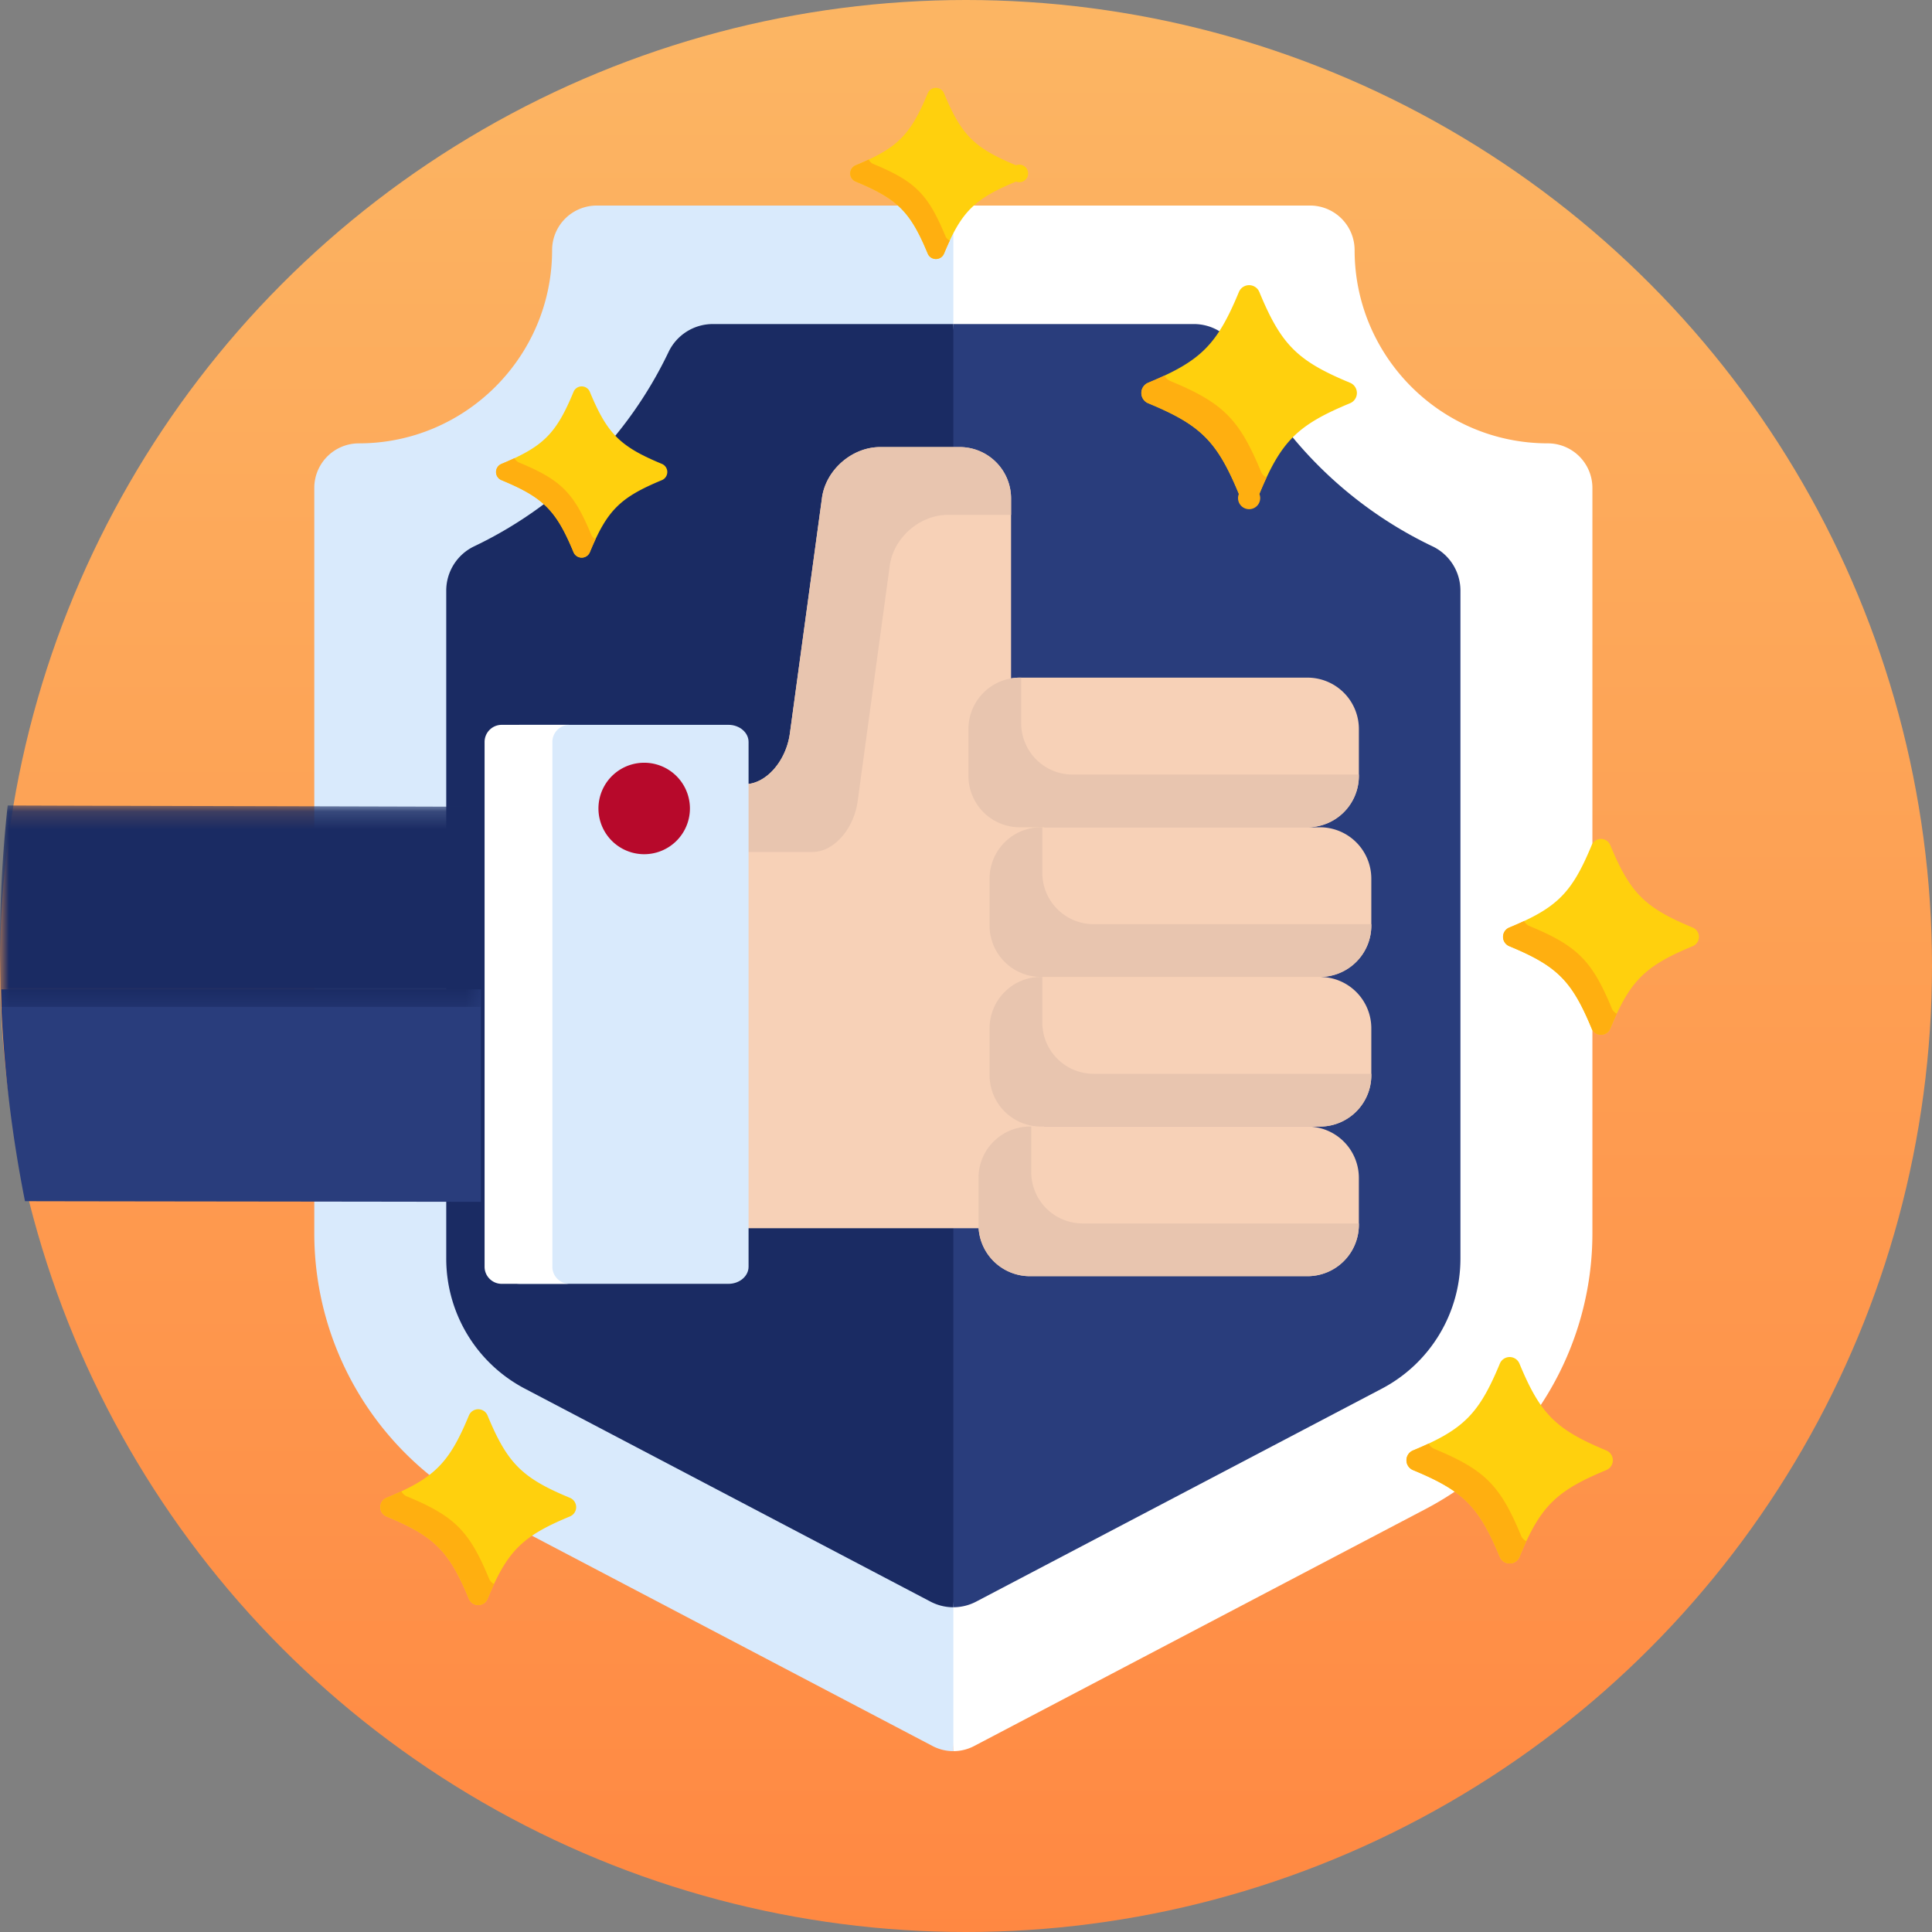<svg xmlns="http://www.w3.org/2000/svg" xmlns:xlink="http://www.w3.org/1999/xlink" width="110" height="110" viewBox="0 0 110 110">
    <rect x="0" y="0" width="110" height="110" fill="#808080" stroke="none"/>
    <defs>
        <linearGradient id="a" x1="50%" x2="50%" y1="1.881%" y2="100%">
            <stop offset="0%" stop-color="#FCB563"/>
            <stop offset="100%" stop-color="#FF8842"/>
        </linearGradient>
        <path id="b" d="M1 .5h.5V1H1z"/>
        <path id="d" d="M1 .5h.5V1H1z"/>
        <path id="f" d="M0 .156h27.38v11.47H0z"/>
    </defs>
    <g fill="none" fill-rule="evenodd">
        <circle cx="55" cy="55" r="55" fill="url(#a)" fill-rule="nonzero"/>
        <path fill="#D9EAFC" d="M33.971 11.704a2.54 2.54 0 0 0-2.537 2.539c0 6.065-4.936 11-11 11a2.538 2.538 0 0 0-2.54 2.538V70.19a17.72 17.72 0 0 0 9.51 15.733L53.1 99.413c.37.194.775.29 1.18.29l1.693-44.168-1.693-43.831H33.971z"/>
        <path fill="#FFF" d="M88.126 25.242c-6.066 0-11-4.935-11-11a2.54 2.54 0 0 0-2.54-2.539H54.28v88a2.54 2.54 0 0 0 1.18-.29l25.696-13.49a17.722 17.722 0 0 0 9.509-15.733V27.781a2.54 2.54 0 0 0-2.538-2.539"/>
        <path fill="#1A2B63" d="M40.585 18.45a2.79 2.79 0 0 0-2.521 1.593A23.462 23.462 0 0 1 27 31.104a2.795 2.795 0 0 0-1.593 2.523v38.02a8.358 8.358 0 0 0 4.486 7.422L52.98 91.19c.407.213.853.321 1.299.321l1.864-36.53-1.865-36.53H40.585z"/>
        <path fill="#293D7C" d="M81.558 31.105a23.462 23.462 0 0 1-11.063-11.063 2.793 2.793 0 0 0-2.523-1.592H54.28v73.06a2.8 2.8 0 0 0 1.298-.32l23.087-12.12a8.36 8.36 0 0 0 4.486-7.422v-38.02c0-1.079-.62-2.06-1.593-2.524"/>
        <g transform="translate(-1 98.704)">
            <mask id="c" fill="#fff">
                <use xlink:href="#b"/>
            </mask>
        </g>
        <g transform="translate(-1 98.704)">
            <mask id="e" fill="#fff">
                <use xlink:href="#d"/>
            </mask>
        </g>
        <path fill="#293D7C" d="M.088 57.641a74.075 74.075 0 0 0 1.335 10.75c5.448.012 20.51.025 25.957.037V56.33H.079c.005.106.003 1.205.009 1.312"/>
        <g transform="translate(0 45.704)">
            <mask id="g" fill="#fff">
                <use xlink:href="#f"/>
            </mask>
            <path fill="#1A2B63" d="M.437.156a73.916 73.916 0 0 0-.358 11.47h27.3V.232C21.603.207 6.212.181.437.156" mask="url(#g)"/>
        </g>
        <path fill="#F7D1B7" d="M55.906 69.743v-2.685a2.726 2.726 0 0 1 2.723-2.722h.63a.194.194 0 0 0 0-.39 2.726 2.726 0 0 1-2.723-2.722v-2.685a2.725 2.725 0 0 1 2.723-2.722.194.194 0 0 0 0-.39 2.726 2.726 0 0 1-2.723-2.722V50.02a2.725 2.725 0 0 1 2.723-2.723.194.194 0 0 0 0-.39h-1.203a2.725 2.725 0 0 1-2.722-2.722V41.5c0-1.334.965-2.445 2.232-2.677V28.373a2.926 2.926 0 0 0-2.917-2.918h-4.538c-1.604 0-3.094 1.302-3.31 2.89l-1.829 13.413c-.215 1.583-1.359 2.88-2.545 2.889V69.93h13.49c-.005-.062-.01-.124-.01-.187"/>
        <path fill="#E8C5AF" d="M54.65 25.455h-4.538c-1.605 0-3.095 1.301-3.312 2.891l-1.828 13.411c-.216 1.584-1.359 2.88-2.546 2.89v3.86h3.846c1.19 0 2.343-1.3 2.56-2.89l1.827-13.412c.217-1.59 1.707-2.89 3.311-2.89h3.596v-.943a2.926 2.926 0 0 0-2.917-2.917"/>
        <path fill="#F7D1B7" d="M58.629 72.66a2.926 2.926 0 0 1-2.917-2.917v-2.685a2.925 2.925 0 0 1 2.917-2.917h15.82a2.926 2.926 0 0 1 2.919 2.917v2.685a2.926 2.926 0 0 1-2.918 2.917H58.629z"/>
        <path fill="#D9EAFC" d="M29.599 73.096c-.63 0-1.146-.438-1.146-.973V42.241c0-.535.515-.972 1.146-.972h11.876c.63 0 1.145.437 1.145.972v29.882c0 .535-.514.973-1.145.973H29.598z"/>
        <path fill="#FFF" d="M31.45 72.124V42.242c0-.535.436-.972.972-.972h-3.86a.974.974 0 0 0-.972.971v29.883c0 .535.437.972.972.972h3.86a.974.974 0 0 1-.973-.972"/>
        <path fill="#B7092B" d="M36.605 43.428a2.604 2.604 0 1 1 0 5.206 2.604 2.604 0 0 1 0-5.206"/>
        <path fill="#F7D1B7" d="M58.056 47.102a2.925 2.925 0 0 1-2.916-2.916V41.5a2.926 2.926 0 0 1 2.916-2.918h16.395a2.927 2.927 0 0 1 2.918 2.918v2.684a2.926 2.926 0 0 1-2.918 2.917H58.057zM59.259 55.622a2.927 2.927 0 0 1-2.918-2.917V50.02a2.927 2.927 0 0 1 2.918-2.918H75.16a2.926 2.926 0 0 1 2.917 2.918v2.685a2.925 2.925 0 0 1-2.917 2.917H59.259zM59.259 64.141a2.927 2.927 0 0 1-2.918-2.917V58.54a2.927 2.927 0 0 1 2.918-2.917H75.16a2.925 2.925 0 0 1 2.917 2.917v2.685a2.925 2.925 0 0 1-2.917 2.917H59.259z"/>
        <path fill="#E8C5AF" d="M61.632 69.657a2.925 2.925 0 0 1-2.917-2.917v-2.6h-.086a2.926 2.926 0 0 0-2.917 2.919v2.684a2.926 2.926 0 0 0 2.917 2.917h15.82a2.926 2.926 0 0 0 2.919-2.917v-.086H61.632zM61.06 44.1a2.927 2.927 0 0 1-2.918-2.917v-2.6h-.086a2.925 2.925 0 0 0-2.917 2.918v2.685a2.926 2.926 0 0 0 2.917 2.917H74.45a2.927 2.927 0 0 0 2.918-2.917V44.1H61.06z"/>
        <path fill="#E8C5AF" d="M62.262 52.619a2.925 2.925 0 0 1-2.917-2.917v-2.6h-.086a2.926 2.926 0 0 0-2.917 2.918v2.685a2.926 2.926 0 0 0 2.917 2.917H75.16a2.925 2.925 0 0 0 2.917-2.917v-.086H62.262z"/>
        <path fill="#E8C5AF" d="M62.262 61.138a2.925 2.925 0 0 1-2.917-2.917v-2.6h-.086a2.926 2.926 0 0 0-2.917 2.919v2.684a2.926 2.926 0 0 0 2.917 2.917H75.16a2.925 2.925 0 0 0 2.917-2.917v-.086H62.262z"/>
        <path fill="#FFD00D" d="M71.119 28.51a.63.63 0 0 1-.583-.39c-1.244-3.002-2.16-3.918-5.162-5.161a.632.632 0 0 1 0-1.167c3.002-1.244 3.918-2.161 5.162-5.163a.63.63 0 0 1 1.167 0c1.243 3.002 2.16 3.919 5.162 5.163a.631.631 0 0 1 0 1.167c-3.002 1.243-3.919 2.159-5.162 5.16a.633.633 0 0 1-.584.39"/>
        <path fill="#FFAF10" d="M71.798 26.857c-1.243-3.002-2.16-3.918-5.161-5.162a.624.624 0 0 1-.33-.315c-.288.136-.596.271-.933.411a.631.631 0 0 0 0 1.167c3.002 1.243 3.918 2.16 5.162 5.162a.631.631 0 1 0 1.167 0 23.7 23.7 0 0 1 .409-.933.64.64 0 0 1-.314-.33"/>
        <path fill="#FFD00D" d="M33.119 31.749a.502.502 0 0 1-.464-.31c-.987-2.385-1.716-3.113-4.1-4.101a.5.5 0 0 1 0-.927c2.384-.988 3.113-1.716 4.1-4.101a.502.502 0 0 1 .928 0c.988 2.385 1.716 3.113 4.101 4.101a.502.502 0 0 1 0 .927c-2.385.988-3.113 1.716-4.101 4.101a.502.502 0 0 1-.464.31"/>
        <path fill="#FFAF10" d="M33.659 30.436c-.988-2.384-1.717-3.113-4.102-4.1a.499.499 0 0 1-.261-.25c-.23.107-.474.215-.741.326a.5.5 0 0 0 0 .927c2.384.988 3.113 1.716 4.1 4.1a.503.503 0 0 0 .928 0c.11-.267.219-.512.325-.74a.506.506 0 0 1-.249-.263"/>
        <path fill="#FFD00D" d="M53.286 14.749a.502.502 0 0 1-.464-.31c-.988-2.385-1.716-3.113-4.101-4.101a.5.5 0 0 1 0-.927c2.385-.988 3.113-1.716 4.101-4.101a.502.502 0 0 1 .927 0c.988 2.385 1.717 3.113 4.101 4.101a.5.5 0 1 1 0 .927c-2.384.988-3.113 1.716-4.101 4.101a.5.5 0 0 1-.463.31"/>
        <path fill="#FFAF10" d="M53.825 13.437c-.987-2.385-1.716-3.113-4.101-4.101a.504.504 0 0 1-.262-.25c-.229.106-.473.215-.741.325a.5.5 0 0 0 0 .928c2.385.987 3.113 1.715 4.101 4.1a.503.503 0 0 0 .927 0c.111-.268.219-.511.326-.74a.508.508 0 0 1-.25-.262"/>
        <path fill="#FFD00D" d="M85.953 89.016a.604.604 0 0 1-.559-.374c-1.191-2.874-2.068-3.75-4.943-4.942a.605.605 0 0 1 0-1.118c2.875-1.19 3.752-2.068 4.943-4.942a.604.604 0 0 1 1.118 0c1.19 2.874 2.068 3.751 4.943 4.942a.605.605 0 0 1 0 1.118c-2.875 1.191-3.753 2.068-4.943 4.942a.605.605 0 0 1-.559.374"/>
        <path fill="#FFAF10" d="M86.603 87.434c-1.19-2.875-2.068-3.752-4.943-4.942a.606.606 0 0 1-.316-.302c-.276.129-.57.259-.893.393a.605.605 0 0 0 0 1.118c2.875 1.19 3.752 2.067 4.943 4.942a.605.605 0 0 0 1.117 0c.134-.323.264-.617.393-.893a.604.604 0 0 1-.3-.316"/>
        <path fill="#FFD00D" d="M91.152 58.916a.574.574 0 0 1-.529-.354c-1.13-2.728-1.963-3.561-4.69-4.69a.574.574 0 0 1 0-1.061c2.727-1.13 3.56-1.963 4.69-4.69a.573.573 0 0 1 1.06 0c1.13 2.727 1.962 3.56 4.691 4.69a.573.573 0 0 1 0 1.061c-2.729 1.129-3.562 1.962-4.692 4.69a.574.574 0 0 1-.53.354"/>
        <path fill="#FFAF10" d="M91.77 57.414c-1.13-2.727-1.964-3.56-4.69-4.69a.573.573 0 0 1-.3-.285c-.262.121-.54.245-.848.371a.573.573 0 0 0 0 1.061c2.728 1.13 3.561 1.962 4.691 4.69a.572.572 0 0 0 1.06 0c.126-.306.25-.586.372-.847a.569.569 0 0 1-.286-.3"/>
        <path fill="#FFD00D" d="M27.228 91.385a.575.575 0 0 1-.53-.354c-1.129-2.728-1.962-3.561-4.69-4.69a.573.573 0 0 1 0-1.06c2.728-1.131 3.561-1.964 4.69-4.691a.574.574 0 0 1 1.06 0c1.13 2.727 1.963 3.56 4.691 4.69a.573.573 0 0 1 0 1.06c-2.728 1.13-3.56 1.963-4.69 4.69a.574.574 0 0 1-.53.355"/>
        <path fill="#FFAF10" d="M27.846 89.883c-1.13-2.728-1.963-3.56-4.69-4.69a.569.569 0 0 1-.3-.286c-.262.122-.541.246-.847.373a.573.573 0 0 0 0 1.06c2.728 1.13 3.56 1.962 4.69 4.69a.572.572 0 0 0 1.06 0c.127-.306.25-.585.373-.847a.575.575 0 0 1-.286-.3"/>
    </g>
</svg>
